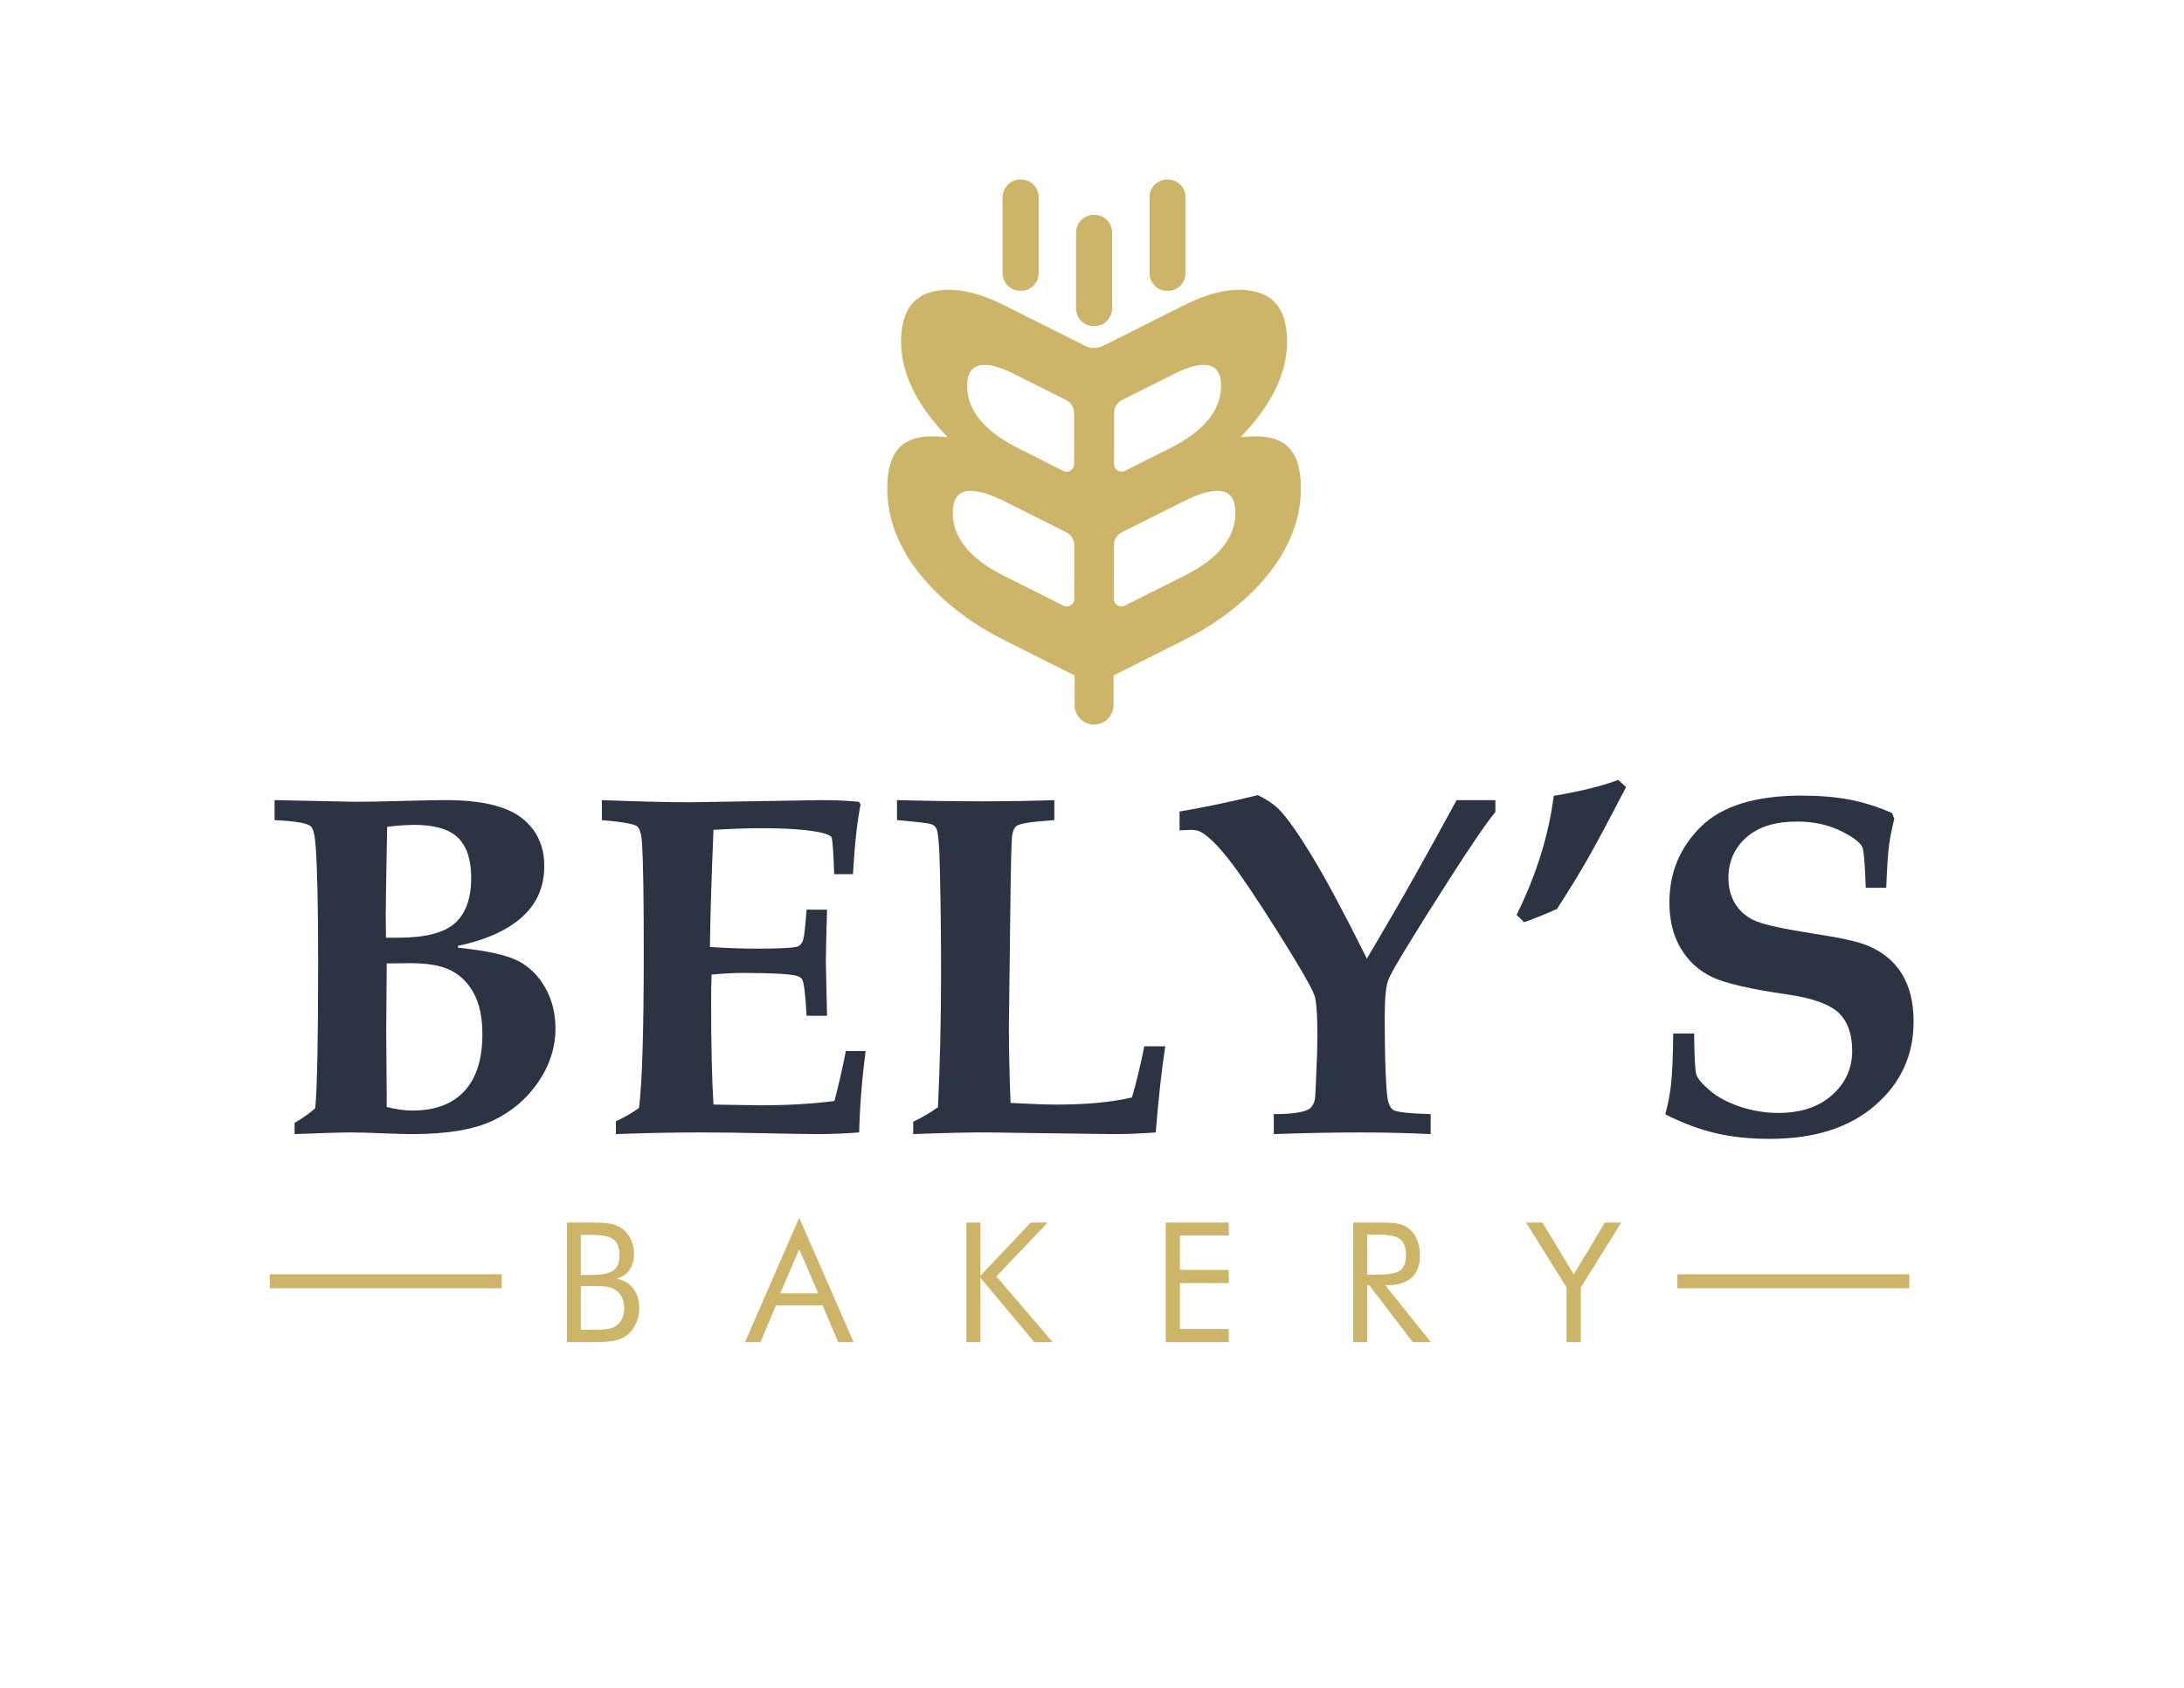 <?xml version="1.0" encoding="UTF-8" standalone="no"?>
<svg
   xmlns:dc="http://purl.org/dc/elements/1.1/"
   xmlns:cc="http://creativecommons.org/ns#"
   xmlns:rdf="http://www.w3.org/1999/02/22-rdf-syntax-ns#"
   xmlns:svg="http://www.w3.org/2000/svg"
   xmlns="http://www.w3.org/2000/svg"
   xmlns:sodipodi="http://sodipodi.sourceforge.net/DTD/sodipodi-0.dtd"
   xmlns:inkscape="http://www.inkscape.org/namespaces/inkscape"
   version="1.1"
   id="svg2"
   xml:space="preserve"
   width="1056"
   height="816"
   viewBox="0 0 1056 816"
   sodipodi:docname="logo belys bakery.ai"><defs
     id="defs6"><clipPath
       clipPathUnits="userSpaceOnUse"
       id="clipPath18"><path
         d="M 0,612 H 792 V 0 H 0 Z"
         id="path16" /></clipPath></defs><sodipodi:namedview
     pagecolor="#ffffff"
     bordercolor="#666666"
     borderopacity="1"
     objecttolerance="10"
     gridtolerance="10"
     guidetolerance="10"
     inkscape:pageopacity="0"
     inkscape:pageshadow="2"
     inkscape:window-width="640"
     inkscape:window-height="480"
     id="namedview4" /><g
     id="g10"
     inkscape:groupmode="layer"
     inkscape:label="logo belys bakery"
     transform="matrix(1.333,0,0,-1.333,0,816)"><g
       id="g12"><g
         id="g14"
         clip-path="url(#clipPath18)"><g
           id="g20"
           transform="translate(140.265,210.672)"><path
             d="m 0,0 c 3.331,-0.863 6.46,-1.294 9.387,-1.294 8.154,0 14.411,2.345 18.775,7.035 4.363,4.692 6.546,11.583 6.546,20.679 0,5.927 -0.991,10.777 -2.973,14.548 -1.98,3.769 -4.707,6.574 -8.181,8.418 -3.473,1.842 -8.425,2.762 -14.855,2.762 L 0,52.063 V 49.817 L -0.172,27.455 0,4.835 Z m -0.259,61.387 h 4.49 c 9.727,0 16.562,1.754 20.504,5.266 3.943,3.509 5.914,9.007 5.914,16.49 0,6.562 -1.596,11.398 -4.79,14.505 -3.194,3.108 -8.449,4.663 -15.757,4.663 -2.707,0 -6.015,-0.231 -9.929,-0.692 C -0.172,83.949 -0.345,73.128 -0.345,69.157 Z M -33.412,-9.841 v 4.057 c 3.28,1.956 5.784,3.741 7.511,5.352 0.691,7.943 1.036,25.498 1.036,52.666 0,19.686 -0.289,33.614 -0.863,41.787 -0.289,4.432 -0.893,7.022 -1.814,7.77 -1.266,1.152 -5.642,1.9 -13.123,2.245 v 7.253 l 16.578,-0.345 12.691,-0.259 c 3.854,0 9.554,0.1 17.094,0.303 7.309,0.2 12.547,0.301 15.715,0.301 12.778,0 21.928,-2.135 27.453,-6.4 5.528,-4.267 8.29,-10.096 8.29,-17.485 0,-7.618 -2.73,-13.833 -8.191,-18.644 C 43.506,63.949 35.804,60.513 25.863,58.45 v -0.69 c 10.23,-1.037 17.416,-2.592 21.555,-4.666 4.139,-2.077 7.473,-5.305 10.001,-9.685 2.53,-4.38 3.794,-9.365 3.794,-14.955 0,-6.859 -2.087,-13.341 -6.259,-19.45 C 50.78,2.895 45.255,-1.773 38.378,-5.002 31.499,-8.228 21.814,-9.841 9.325,-9.841 c -2.475,0 -6.189,0.101 -11.138,0.301 -4.605,0.203 -8.375,0.303 -11.31,0.303 -3.28,0 -10.045,-0.201 -20.289,-0.604"
             style="fill:#2c3343;fill-opacity:1;fill-rule:nonzero;stroke:none"
             id="path22" /></g><g
           id="g24"
           transform="translate(223.408,200.831)"><path
             d="m 0,0 v 4.66 c 3.049,1.383 5.84,2.993 8.374,4.835 1.151,8.981 1.727,27.858 1.727,56.639 0,19.626 -0.203,32.634 -0.603,39.024 -0.173,3.394 -0.765,5.539 -1.772,6.432 -1.007,0.89 -5.281,1.653 -12.82,2.287 v 7.252 c 13.57,-0.517 24.296,-0.776 32.174,-0.776 l 47.53,0.776 c 5,0 9.514,-0.202 13.538,-0.609 l 0.606,-0.959 c -1.268,-6.334 -2.186,-14.762 -2.76,-25.281 h -6.821 c -0.289,8.402 -0.622,12.892 -0.995,13.468 -0.374,0.574 -1.682,1.121 -3.928,1.641 -4.78,1.035 -12.086,1.553 -21.929,1.553 -4.835,0 -10.477,-0.203 -16.923,-0.604 -0.748,-17.785 -1.18,-31.945 -1.296,-42.479 6.159,-0.403 11.943,-0.603 17.356,-0.603 7.997,0 12.804,0.259 14.417,0.776 0.979,0.345 1.669,1.18 2.071,2.504 0.349,1.037 0.75,4.662 1.211,10.88 h 7.424 c -0.289,-9.751 -0.43,-16.097 -0.43,-19.038 l 0.43,-19.471 h -7.424 c -0.405,7.582 -0.923,11.954 -1.556,13.112 -0.346,0.692 -1.12,1.185 -2.332,1.474 -2.877,0.638 -9.353,0.957 -19.424,0.957 -3.166,0 -6.88,-0.203 -11.137,-0.605 -0.116,-3.04 -0.172,-6.136 -0.172,-9.291 0,-16.402 0.286,-29.019 0.862,-37.849 l 17.127,-0.259 c 9.747,0 18.659,0.518 26.732,1.553 1.44,5.321 2.821,11.366 4.145,18.131 h 7.166 C 89.244,19.88 88.466,10.039 88.237,0.604 82.997,0.2 77.961,0 73.126,0 69.96,0 63.716,0.101 54.392,0.301 45.7,0.504 37.699,0.604 30.391,0.604 20.776,0.604 10.647,0.403 0,0"
             style="fill:#2c3343;fill-opacity:1;fill-rule:nonzero;stroke:none"
             id="path26" /></g><g
           id="g28"
           transform="translate(331.244,200.831)"><path
             d="m 0,0 v 4.488 c 3.164,1.496 6.157,3.252 8.978,5.266 0.749,15.599 1.124,31.859 1.124,48.782 0,13.296 -0.145,25.843 -0.434,37.642 -0.172,8.404 -0.576,13.239 -1.208,14.505 -0.289,0.748 -0.878,1.308 -1.769,1.683 -0.893,0.375 -5.082,0.877 -12.563,1.511 v 7.252 c 11.108,-0.288 21.413,-0.431 30.908,-0.431 9.209,0 17.93,0.143 26.162,0.431 v -7.252 c -7.903,-0.518 -12.455,-1.208 -13.657,-2.07 -0.744,-0.52 -1.274,-1.569 -1.589,-3.152 -0.315,-1.585 -0.557,-10.894 -0.73,-27.931 L 34.706,38.679 c 0,-7.887 0.201,-17.009 0.606,-27.369 7.51,-0.404 13.071,-0.605 16.684,-0.605 10.836,0 19.95,0.863 27.348,2.59 1.524,5.188 3.021,11.376 4.489,18.562 h 7.598 C 90.131,23.463 88.981,13.047 87.977,0.604 82.514,0.2 77.483,0 72.884,0 L 41.66,0.403 27.687,0.604 C 21.246,0.66 12.016,0.459 0,0"
             style="fill:#2c3343;fill-opacity:1;fill-rule:nonzero;stroke:none"
             id="path30" /></g><g
           id="g32"
           transform="translate(462.044,200.831)"><path
             d="m 0,0 v 7.251 c 5.895,0 9.987,0.52 12.278,1.555 1.372,0.632 2.261,1.956 2.66,3.971 0.117,0.575 0.374,6.186 0.775,16.835 l 0.087,6.304 c 0,7.771 -0.376,12.633 -1.124,14.59 -1.266,3.223 -5.697,10.863 -13.295,22.923 -7.599,12.057 -13.412,20.675 -17.441,25.85 -4.029,5.175 -7.425,8.573 -10.188,10.192 -0.979,0.578 -2.245,0.867 -3.798,0.867 l -4.144,-0.172 v 6.821 c 9.576,1.643 19.035,3.629 28.38,5.956 3.057,-1.44 5.595,-3.137 7.614,-5.094 2.923,-2.935 6.979,-8.677 12.168,-17.223 C 19.16,92.077 25.757,79.744 33.758,63.63 l 7.08,12.07 c 6.443,10.918 14.936,26.061 25.469,45.429 h 14.072 v -4.313 C 77.327,113.193 71.659,104.909 63.372,91.969 50.363,71.611 43.11,59.676 41.614,56.167 40.693,53.924 40.231,49.466 40.231,42.795 c 0,-13.518 0.29,-23.035 0.866,-28.557 0.286,-2.93 1.049,-4.772 2.287,-5.521 1.237,-0.746 5.741,-1.236 13.512,-1.466 V 0 C 48.505,0.403 39.969,0.604 31.292,0.604 21.752,0.604 11.319,0.403 0,0"
             style="fill:#2c3343;fill-opacity:1;fill-rule:nonzero;stroke:none"
             id="path34" /></g><g
           id="g36"
           transform="translate(586.974,329.299)"><path
             d="m 0,0 2.849,-2.59 c -6.332,-12.204 -10.951,-20.851 -13.856,-25.945 -2.908,-5.093 -6.634,-11.18 -11.18,-18.258 -3.399,-1.555 -7.37,-3.166 -11.916,-4.835 l -2.762,2.675 c 7.194,14.562 11.684,28.951 13.468,43.169 C -13.727,-4.173 -5.929,-2.245 0,0"
             style="fill:#2c3343;fill-opacity:1;fill-rule:nonzero;stroke:none"
             id="path38" /></g><g
           id="g40"
           transform="translate(606.918,237.325)"><path
             d="m 0,0 h 7.598 c 0.055,-8.513 0.331,-13.501 0.82,-14.967 0.487,-1.467 2.143,-3.392 4.964,-5.78 2.818,-2.386 6.475,-4.327 10.964,-5.822 4.49,-1.494 9.094,-2.242 13.815,-2.242 8.115,0 14.604,2.156 19.469,6.469 4.862,4.314 7.294,9.69 7.294,16.132 0,5.925 -1.611,10.467 -4.833,13.631 -3.282,3.162 -9.497,5.404 -18.65,6.728 -13.585,1.958 -22.749,4.087 -27.498,6.393 -4.749,2.303 -8.49,5.758 -11.224,10.366 -2.736,4.607 -4.102,10.134 -4.102,16.583 0,10.826 3.811,19.997 11.428,27.512 7.618,7.516 19.794,11.273 36.526,11.273 6.554,0 12.376,-0.489 17.464,-1.468 5.09,-0.981 10.193,-2.594 15.31,-4.841 l 0.861,-2.074 C 79.285,74.261 78.637,70.977 78.264,68.04 77.889,65.101 77.56,60.03 77.271,52.828 h -7.425 c -0.289,8.846 -0.721,13.814 -1.294,14.905 -1.094,1.895 -3.872,3.892 -8.332,5.988 -4.462,2.097 -9.571,3.144 -15.324,3.144 -7.887,0 -14.001,-1.912 -18.347,-5.738 -4.348,-3.823 -6.519,-8.755 -6.519,-14.792 0,-3.682 0.891,-6.89 2.677,-9.62 1.783,-2.733 4.272,-4.744 7.467,-6.038 3.194,-1.294 10.059,-2.776 20.592,-4.443 9.554,-1.438 16.028,-2.848 19.424,-4.226 5.584,-2.245 9.815,-5.666 12.692,-10.269 2.879,-4.602 4.317,-10.41 4.317,-17.426 0,-12.196 -4.662,-22.334 -13.985,-30.415 -9.325,-8.079 -22.074,-12.12 -38.247,-12.12 -7.196,0 -13.729,0.691 -19.599,2.071 -5.871,1.38 -11.945,3.651 -18.217,6.817 1.036,4.024 1.725,7.678 2.073,10.956 C -0.317,-13.834 -0.059,-7.708 0,0"
             style="fill:#2c3343;fill-opacity:1;fill-rule:nonzero;stroke:none"
             id="path42" /></g><g
           id="g44"
           transform="translate(423.363,506.679)"><path
             d="m 0,0 h 0.284 c 3.531,0 6.394,2.863 6.394,6.394 v 27.564 c 0,3.532 -2.863,6.395 -6.394,6.395 H 0 c -3.531,0 -6.395,-2.863 -6.395,-6.395 V 6.394 C -6.395,2.863 -3.531,0 0,0 m -53.293,0 h 0.284 c 3.531,0 6.394,2.863 6.394,6.394 v 27.564 c 0,3.532 -2.863,6.395 -6.394,6.395 h -0.284 c -3.531,0 -6.394,-2.863 -6.394,-6.395 V 6.394 C -59.687,2.863 -56.824,0 -53.293,0 m 26.647,-12.808 h 0.284 c 3.531,0 6.393,2.863 6.393,6.394 v 27.565 c 0,3.532 -2.862,6.394 -6.393,6.394 h -0.284 c -3.532,0 -6.395,-2.862 -6.395,-6.394 V -6.414 c 0,-3.531 2.863,-6.394 6.395,-6.394 m 32.87,-90.544 -21.62,-10.85 c -1.806,-0.906 -3.934,0.409 -3.931,2.429 l 0.022,19.593 c 0.002,1.941 1.099,3.716 2.835,4.586 l 22,11.028 c 12.795,6.429 19.255,5.2 19.223,-3.97 0,-9.013 -6.177,-16.608 -18.529,-22.816 m -25.466,59.132 c 0.003,1.943 1.1,3.718 2.837,4.587 L 2.6,-30.117 c 9.611,4.853 16.985,4.979 16.954,-4.317 0,-8.855 -6.177,-16.449 -18.656,-22.72 l -16.229,-8.165 c -1.806,-0.909 -3.936,0.405 -3.934,2.427 z m -39.991,-59.132 c -12.352,6.208 -18.529,13.803 -18.529,22.816 -0.032,9.17 6.429,10.399 19.222,3.97 l 22.001,-11.028 c 1.736,-0.87 2.832,-2.645 2.835,-4.586 l 0.022,-19.593 c 0.003,-2.02 -2.125,-3.335 -3.93,-2.429 z m 3.624,73.235 19.005,-9.516 c 1.737,-0.869 2.834,-2.644 2.837,-4.587 l 0.022,-18.672 c 0.003,-2.022 -2.127,-3.336 -3.933,-2.427 l -16.229,8.165 c -12.479,6.271 -18.656,13.865 -18.656,22.72 -0.031,9.296 7.343,9.17 16.954,4.317 m 82.505,-22.972 v 0.315 c 10.998,11.407 16.576,22.909 16.607,34.222 0,10.242 -3.75,16.292 -11.124,18.152 C 25.037,1.49 16.308,-0.085 5.94,-5.316 l -29.136,-14.627 c -2.081,-1.045 -4.535,-1.045 -6.617,0 l -29.136,14.627 c -10.368,5.231 -19.097,6.806 -26.439,4.916 -7.374,-1.86 -11.124,-7.91 -11.124,-18.152 0.032,-11.313 5.609,-22.815 16.607,-34.222 v -0.315 c -14.59,1.733 -21.649,-3.246 -21.617,-18.75 0.031,-24.706 21.397,-44.275 42.005,-54.642 l 25.962,-13.033 v -10.763 c 0,-3.894 3.157,-7.051 7.051,-7.051 3.894,0 7.05,3.157 7.05,7.051 v 10.763 l 25.962,13.033 c 20.608,10.367 41.973,29.936 42.006,54.642 0.031,15.504 -7.028,20.483 -21.618,18.75"
             style="fill:#ccb568;fill-opacity:1;fill-rule:nonzero;stroke:none"
             id="path46" /></g><g
           id="g48"
           transform="translate(210.686,145.693)"><path
             d="m 0,0 v -15.828 h 4.002 c 2.747,0 4.727,0.108 5.943,0.327 1.214,0.217 2.187,0.592 2.919,1.126 0.888,0.632 1.589,1.513 2.104,2.638 0.514,1.126 0.771,2.372 0.771,3.736 0,1.579 -0.307,2.953 -0.919,4.118 -0.614,1.166 -1.503,2.075 -2.668,2.727 -0.693,0.416 -1.491,0.713 -2.4,0.888 C 8.843,-0.089 7.429,0 5.513,0 H 4.002 Z M 0,18.584 V 4.061 h 4.002 c 3.676,0 6.264,0.533 7.765,1.6 1.502,1.068 2.253,2.865 2.253,5.393 0,2.787 -0.697,4.739 -2.091,5.854 -1.392,1.115 -4.034,1.676 -7.927,1.676 z m -5.038,-38.916 v 43.39 h 9.04 c 3.18,0 5.527,-0.162 7.038,-0.488 1.513,-0.327 2.811,-0.884 3.898,-1.675 1.383,-1.028 2.456,-2.347 3.216,-3.957 0.761,-1.611 1.142,-3.374 1.142,-5.29 0,-2.294 -0.55,-4.21 -1.645,-5.75 -1.098,-1.541 -2.693,-2.618 -4.787,-3.23 2.568,-0.396 4.598,-1.547 6.091,-3.453 1.49,-1.907 2.237,-4.314 2.237,-7.216 0,-1.739 -0.317,-3.401 -0.949,-4.979 -0.632,-1.582 -1.511,-2.936 -2.639,-4.061 -1.223,-1.206 -2.736,-2.057 -4.534,-2.551 -1.797,-0.493 -4.82,-0.74 -9.068,-0.74 z"
             style="fill:#ccb568;fill-opacity:1;fill-rule:nonzero;stroke:none"
             id="path50" /></g><g
           id="g52"
           transform="translate(289.903,159.06)"><path
             d="M 0,0 -6.906,-15.976 H 6.906 Z M 0,11.41 19.74,-33.699 H 14.138 L 8.506,-20.392 H -8.446 l -5.632,-13.307 h -5.601 z"
             style="fill:#ccb568;fill-opacity:1;fill-rule:nonzero;stroke:none"
             id="path54" /></g><g
           id="g56"
           transform="translate(350.539,125.361)"><path
             d="M 0,0 V 43.39 H 5.098 V 24.096 L 23.325,43.39 H 29.49 L 10.878,23.858 31.328,0 H 24.659 L 5.098,23.355 V 0 Z"
             style="fill:#ccb568;fill-opacity:1;fill-rule:nonzero;stroke:none"
             id="path58" /></g><g
           id="g60"
           transform="translate(422.819,125.361)"><path
             d="M 0,0 V 43.39 H 22.882 V 38.679 H 5.158 V 26.23 H 22.882 V 21.429 H 5.158 V 4.802 H 22.882 V 0 Z"
             style="fill:#ccb568;fill-opacity:1;fill-rule:nonzero;stroke:none"
             id="path62" /></g><g
           id="g64"
           transform="translate(495.899,164.395)"><path
             d="m 0,0 v -14.523 h 3.942 c 4.031,0 6.73,0.519 8.092,1.556 1.364,1.037 2.046,2.849 2.046,5.44 0,2.784 -0.702,4.736 -2.104,5.851 C 10.571,-0.56 7.895,0 3.942,0 Z M -5.037,-39.034 V 4.355 H 5.158 c 2.905,0 5.034,-0.162 6.386,-0.487 1.354,-0.327 2.544,-0.885 3.573,-1.676 1.284,-1.006 2.281,-2.355 2.993,-4.044 0.711,-1.689 1.066,-3.563 1.066,-5.618 0,-3.556 -0.991,-6.259 -2.978,-8.105 -1.985,-1.848 -4.894,-2.773 -8.728,-2.773 H 6.551 L 23.118,-39.034 H 16.567 L 0.742,-18.348 H 0 v -20.686 z"
             style="fill:#ccb568;fill-opacity:1;fill-rule:nonzero;stroke:none"
             id="path66" /></g><g
           id="g68"
           transform="translate(568.241,125.361)"><path
             d="M 0,0 V 19.858 L -14.7,43.39 h 5.957 L 2.608,24.571 13.899,43.39 h 5.929 L 5.156,19.858 V 0 Z"
             style="fill:#ccb568;fill-opacity:1;fill-rule:nonzero;stroke:none"
             id="path70" /></g><path
           d="m 692.542,144.928 h -84.109 v 5.076 h 84.109 z"
           style="fill:#ccb568;fill-opacity:1;fill-rule:nonzero;stroke:none"
           id="path72" /><path
           d="m 181.992,144.928 h -84.11 v 5.076 h 84.11 z"
           style="fill:#ccb568;fill-opacity:1;fill-rule:nonzero;stroke:none"
           id="path74" /></g></g></g></svg>
